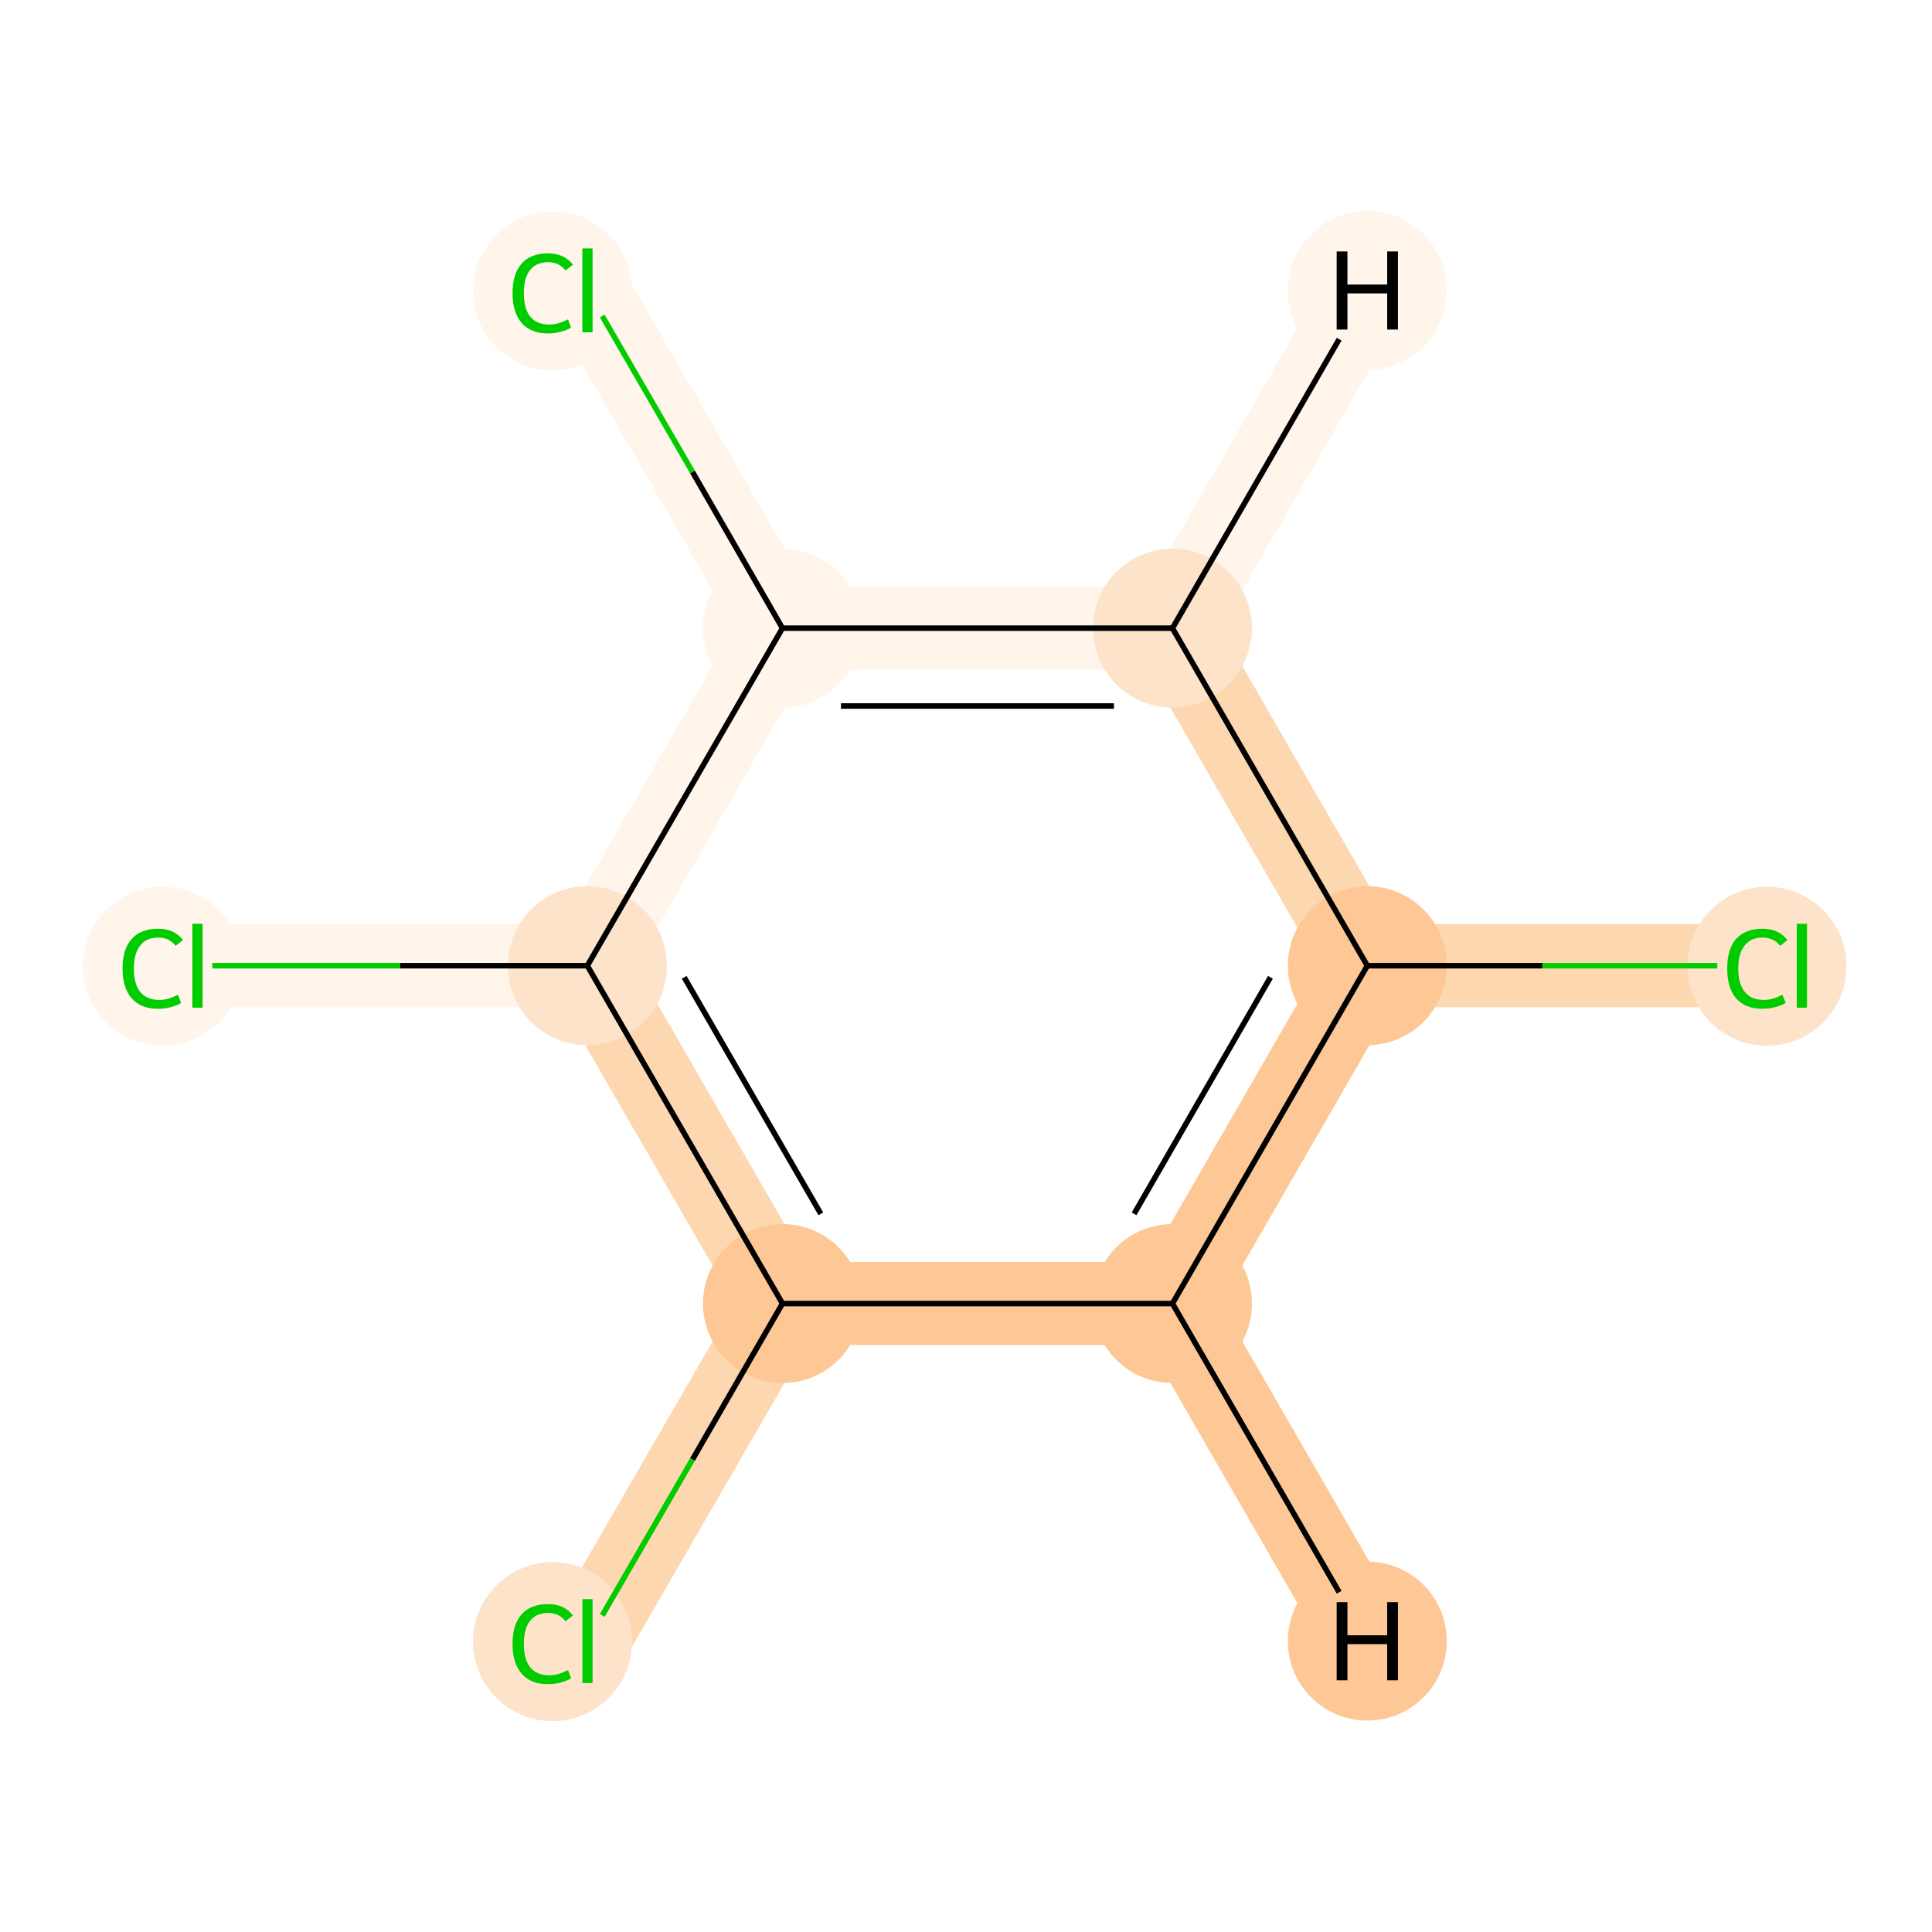 <?xml version='1.0' encoding='iso-8859-1'?>
<svg version='1.1' baseProfile='full'
              xmlns='http://www.w3.org/2000/svg'
                      xmlns:rdkit='http://www.rdkit.org/xml'
                      xmlns:xlink='http://www.w3.org/1999/xlink'
                  xml:space='preserve'
width='700px' height='700px' viewBox='0 0 700 700'>
<!-- END OF HEADER -->
<rect style='opacity:1.0;fill:#FFFFFF;stroke:none' width='700.0' height='700.0' x='0.0' y='0.0'> </rect>
<path d='M 636.7,349.9 L 495.4,349.9' style='fill:none;fill-rule:evenodd;stroke:#FDD7B0;stroke-width:30.1px;stroke-linecap:butt;stroke-linejoin:miter;stroke-opacity:1' />
<path d='M 495.4,349.9 L 424.8,472.3' style='fill:none;fill-rule:evenodd;stroke:#FDC895;stroke-width:30.1px;stroke-linecap:butt;stroke-linejoin:miter;stroke-opacity:1' />
<path d='M 495.4,349.9 L 424.8,227.6' style='fill:none;fill-rule:evenodd;stroke:#FDD7B0;stroke-width:30.1px;stroke-linecap:butt;stroke-linejoin:miter;stroke-opacity:1' />
<path d='M 424.8,472.3 L 283.5,472.3' style='fill:none;fill-rule:evenodd;stroke:#FDC895;stroke-width:30.1px;stroke-linecap:butt;stroke-linejoin:miter;stroke-opacity:1' />
<path d='M 424.8,472.3 L 495.4,594.6' style='fill:none;fill-rule:evenodd;stroke:#FDC895;stroke-width:30.1px;stroke-linecap:butt;stroke-linejoin:miter;stroke-opacity:1' />
<path d='M 283.5,472.3 L 212.8,594.6' style='fill:none;fill-rule:evenodd;stroke:#FDD7B0;stroke-width:30.1px;stroke-linecap:butt;stroke-linejoin:miter;stroke-opacity:1' />
<path d='M 283.5,472.3 L 212.8,349.9' style='fill:none;fill-rule:evenodd;stroke:#FDD7B0;stroke-width:30.1px;stroke-linecap:butt;stroke-linejoin:miter;stroke-opacity:1' />
<path d='M 212.8,349.9 L 283.5,227.6' style='fill:none;fill-rule:evenodd;stroke:#FFF5EB;stroke-width:30.1px;stroke-linecap:butt;stroke-linejoin:miter;stroke-opacity:1' />
<path d='M 212.8,349.9 L 71.6,349.9' style='fill:none;fill-rule:evenodd;stroke:#FFF5EB;stroke-width:30.1px;stroke-linecap:butt;stroke-linejoin:miter;stroke-opacity:1' />
<path d='M 283.5,227.6 L 424.8,227.6' style='fill:none;fill-rule:evenodd;stroke:#FFF5EB;stroke-width:30.1px;stroke-linecap:butt;stroke-linejoin:miter;stroke-opacity:1' />
<path d='M 283.5,227.6 L 212.8,105.2' style='fill:none;fill-rule:evenodd;stroke:#FFF5EB;stroke-width:30.1px;stroke-linecap:butt;stroke-linejoin:miter;stroke-opacity:1' />
<path d='M 424.8,227.6 L 495.4,105.2' style='fill:none;fill-rule:evenodd;stroke:#FFF5EB;stroke-width:30.1px;stroke-linecap:butt;stroke-linejoin:miter;stroke-opacity:1' />
<ellipse cx='640.2' cy='350.1' rx='28.3' ry='28.3'  style='fill:#FDE3C9;fill-rule:evenodd;stroke:#FDE3C9;stroke-width:1.0px;stroke-linecap:butt;stroke-linejoin:miter;stroke-opacity:1' />
<ellipse cx='495.4' cy='349.9' rx='28.3' ry='28.3'  style='fill:#FDC895;fill-rule:evenodd;stroke:#FDC895;stroke-width:1.0px;stroke-linecap:butt;stroke-linejoin:miter;stroke-opacity:1' />
<ellipse cx='424.8' cy='472.3' rx='28.3' ry='28.3'  style='fill:#FDC895;fill-rule:evenodd;stroke:#FDC895;stroke-width:1.0px;stroke-linecap:butt;stroke-linejoin:miter;stroke-opacity:1' />
<ellipse cx='283.5' cy='472.3' rx='28.3' ry='28.3'  style='fill:#FDC895;fill-rule:evenodd;stroke:#FDC895;stroke-width:1.0px;stroke-linecap:butt;stroke-linejoin:miter;stroke-opacity:1' />
<ellipse cx='200.2' cy='594.8' rx='28.3' ry='28.3'  style='fill:#FDE3C9;fill-rule:evenodd;stroke:#FDE3C9;stroke-width:1.0px;stroke-linecap:butt;stroke-linejoin:miter;stroke-opacity:1' />
<ellipse cx='212.8' cy='349.9' rx='28.3' ry='28.3'  style='fill:#FDE3C9;fill-rule:evenodd;stroke:#FDE3C9;stroke-width:1.0px;stroke-linecap:butt;stroke-linejoin:miter;stroke-opacity:1' />
<ellipse cx='283.5' cy='227.6' rx='28.3' ry='28.3'  style='fill:#FFF5EB;fill-rule:evenodd;stroke:#FFF5EB;stroke-width:1.0px;stroke-linecap:butt;stroke-linejoin:miter;stroke-opacity:1' />
<ellipse cx='424.8' cy='227.6' rx='28.3' ry='28.3'  style='fill:#FDE3C9;fill-rule:evenodd;stroke:#FDE3C9;stroke-width:1.0px;stroke-linecap:butt;stroke-linejoin:miter;stroke-opacity:1' />
<ellipse cx='200.2' cy='105.4' rx='28.3' ry='28.3'  style='fill:#FFF5EB;fill-rule:evenodd;stroke:#FFF5EB;stroke-width:1.0px;stroke-linecap:butt;stroke-linejoin:miter;stroke-opacity:1' />
<ellipse cx='58.9' cy='350.1' rx='28.3' ry='28.3'  style='fill:#FFF5EB;fill-rule:evenodd;stroke:#FFF5EB;stroke-width:1.0px;stroke-linecap:butt;stroke-linejoin:miter;stroke-opacity:1' />
<ellipse cx='495.4' cy='594.6' rx='28.3' ry='28.3'  style='fill:#FDC895;fill-rule:evenodd;stroke:#FDC895;stroke-width:1.0px;stroke-linecap:butt;stroke-linejoin:miter;stroke-opacity:1' />
<ellipse cx='495.4' cy='105.2' rx='28.3' ry='28.3'  style='fill:#FFF5EB;fill-rule:evenodd;stroke:#FFF5EB;stroke-width:1.0px;stroke-linecap:butt;stroke-linejoin:miter;stroke-opacity:1' />
<path class='bond-0 atom-0 atom-1' d='M 622.2,349.9 L 558.8,349.9' style='fill:none;fill-rule:evenodd;stroke:#00CC00;stroke-width:2.0px;stroke-linecap:butt;stroke-linejoin:miter;stroke-opacity:1' />
<path class='bond-0 atom-0 atom-1' d='M 558.8,349.9 L 495.4,349.9' style='fill:none;fill-rule:evenodd;stroke:#000000;stroke-width:2.0px;stroke-linecap:butt;stroke-linejoin:miter;stroke-opacity:1' />
<path class='bond-1 atom-1 atom-2' d='M 495.4,349.9 L 424.8,472.3' style='fill:none;fill-rule:evenodd;stroke:#000000;stroke-width:2.0px;stroke-linecap:butt;stroke-linejoin:miter;stroke-opacity:1' />
<path class='bond-1 atom-1 atom-2' d='M 460.3,354.1 L 410.9,439.8' style='fill:none;fill-rule:evenodd;stroke:#000000;stroke-width:2.0px;stroke-linecap:butt;stroke-linejoin:miter;stroke-opacity:1' />
<path class='bond-9 atom-7 atom-1' d='M 424.8,227.6 L 495.4,349.9' style='fill:none;fill-rule:evenodd;stroke:#000000;stroke-width:2.0px;stroke-linecap:butt;stroke-linejoin:miter;stroke-opacity:1' />
<path class='bond-2 atom-2 atom-3' d='M 424.8,472.3 L 283.5,472.3' style='fill:none;fill-rule:evenodd;stroke:#000000;stroke-width:2.0px;stroke-linecap:butt;stroke-linejoin:miter;stroke-opacity:1' />
<path class='bond-10 atom-2 atom-10' d='M 424.8,472.3 L 485.2,576.9' style='fill:none;fill-rule:evenodd;stroke:#000000;stroke-width:2.0px;stroke-linecap:butt;stroke-linejoin:miter;stroke-opacity:1' />
<path class='bond-3 atom-3 atom-4' d='M 283.5,472.3 L 250.9,528.8' style='fill:none;fill-rule:evenodd;stroke:#000000;stroke-width:2.0px;stroke-linecap:butt;stroke-linejoin:miter;stroke-opacity:1' />
<path class='bond-3 atom-3 atom-4' d='M 250.9,528.8 L 218.2,585.3' style='fill:none;fill-rule:evenodd;stroke:#00CC00;stroke-width:2.0px;stroke-linecap:butt;stroke-linejoin:miter;stroke-opacity:1' />
<path class='bond-4 atom-3 atom-5' d='M 283.5,472.3 L 212.8,349.9' style='fill:none;fill-rule:evenodd;stroke:#000000;stroke-width:2.0px;stroke-linecap:butt;stroke-linejoin:miter;stroke-opacity:1' />
<path class='bond-4 atom-3 atom-5' d='M 297.4,439.8 L 247.9,354.1' style='fill:none;fill-rule:evenodd;stroke:#000000;stroke-width:2.0px;stroke-linecap:butt;stroke-linejoin:miter;stroke-opacity:1' />
<path class='bond-5 atom-5 atom-6' d='M 212.8,349.9 L 283.5,227.6' style='fill:none;fill-rule:evenodd;stroke:#000000;stroke-width:2.0px;stroke-linecap:butt;stroke-linejoin:miter;stroke-opacity:1' />
<path class='bond-8 atom-5 atom-9' d='M 212.8,349.9 L 144.9,349.9' style='fill:none;fill-rule:evenodd;stroke:#000000;stroke-width:2.0px;stroke-linecap:butt;stroke-linejoin:miter;stroke-opacity:1' />
<path class='bond-8 atom-5 atom-9' d='M 144.9,349.9 L 76.9,349.9' style='fill:none;fill-rule:evenodd;stroke:#00CC00;stroke-width:2.0px;stroke-linecap:butt;stroke-linejoin:miter;stroke-opacity:1' />
<path class='bond-6 atom-6 atom-7' d='M 283.5,227.6 L 424.8,227.6' style='fill:none;fill-rule:evenodd;stroke:#000000;stroke-width:2.0px;stroke-linecap:butt;stroke-linejoin:miter;stroke-opacity:1' />
<path class='bond-6 atom-6 atom-7' d='M 304.7,255.8 L 403.6,255.8' style='fill:none;fill-rule:evenodd;stroke:#000000;stroke-width:2.0px;stroke-linecap:butt;stroke-linejoin:miter;stroke-opacity:1' />
<path class='bond-7 atom-6 atom-8' d='M 283.5,227.6 L 250.9,171.0' style='fill:none;fill-rule:evenodd;stroke:#000000;stroke-width:2.0px;stroke-linecap:butt;stroke-linejoin:miter;stroke-opacity:1' />
<path class='bond-7 atom-6 atom-8' d='M 250.9,171.0 L 218.2,114.5' style='fill:none;fill-rule:evenodd;stroke:#00CC00;stroke-width:2.0px;stroke-linecap:butt;stroke-linejoin:miter;stroke-opacity:1' />
<path class='bond-11 atom-7 atom-11' d='M 424.8,227.6 L 485.2,122.9' style='fill:none;fill-rule:evenodd;stroke:#000000;stroke-width:2.0px;stroke-linecap:butt;stroke-linejoin:miter;stroke-opacity:1' />
<path  class='atom-0' d='M 625.8 350.9
Q 625.8 343.9, 629.0 340.2
Q 632.4 336.5, 638.6 336.5
Q 644.5 336.5, 647.6 340.6
L 645.0 342.7
Q 642.7 339.7, 638.6 339.7
Q 634.4 339.7, 632.1 342.6
Q 629.8 345.5, 629.8 350.9
Q 629.8 356.5, 632.2 359.4
Q 634.5 362.3, 639.1 362.3
Q 642.2 362.3, 645.8 360.4
L 647.0 363.4
Q 645.5 364.3, 643.2 364.9
Q 641.0 365.5, 638.5 365.5
Q 632.4 365.5, 629.0 361.7
Q 625.8 357.9, 625.8 350.9
' fill='#00CC00'/>
<path  class='atom-0' d='M 651.0 334.7
L 654.7 334.7
L 654.7 365.1
L 651.0 365.1
L 651.0 334.7
' fill='#00CC00'/>
<path  class='atom-4' d='M 185.7 595.6
Q 185.7 588.6, 189.0 584.9
Q 192.3 581.2, 198.6 581.2
Q 204.4 581.2, 207.6 585.3
L 204.9 587.4
Q 202.6 584.4, 198.6 584.4
Q 194.3 584.4, 192.0 587.3
Q 189.8 590.2, 189.8 595.6
Q 189.8 601.2, 192.1 604.1
Q 194.5 607.0, 199.0 607.0
Q 202.2 607.0, 205.8 605.1
L 206.9 608.1
Q 205.4 609.0, 203.2 609.6
Q 201.0 610.2, 198.5 610.2
Q 192.3 610.2, 189.0 606.4
Q 185.7 602.6, 185.7 595.6
' fill='#00CC00'/>
<path  class='atom-4' d='M 211.0 579.4
L 214.7 579.4
L 214.7 609.8
L 211.0 609.8
L 211.0 579.4
' fill='#00CC00'/>
<path  class='atom-8' d='M 185.7 106.2
Q 185.7 99.2, 189.0 95.5
Q 192.3 91.8, 198.6 91.8
Q 204.4 91.8, 207.6 95.9
L 204.9 98.0
Q 202.6 95.0, 198.6 95.0
Q 194.3 95.0, 192.0 97.9
Q 189.8 100.8, 189.8 106.2
Q 189.8 111.8, 192.1 114.7
Q 194.5 117.6, 199.0 117.6
Q 202.2 117.6, 205.8 115.7
L 206.9 118.7
Q 205.4 119.6, 203.2 120.2
Q 201.0 120.8, 198.5 120.8
Q 192.3 120.8, 189.0 117.0
Q 185.7 113.2, 185.7 106.2
' fill='#00CC00'/>
<path  class='atom-8' d='M 211.0 90.0
L 214.7 90.0
L 214.7 120.4
L 211.0 120.4
L 211.0 90.0
' fill='#00CC00'/>
<path  class='atom-9' d='M 44.4 350.9
Q 44.4 343.9, 47.7 340.2
Q 51.0 336.5, 57.3 336.5
Q 63.2 336.5, 66.3 340.6
L 63.6 342.7
Q 61.4 339.7, 57.3 339.7
Q 53.0 339.7, 50.8 342.6
Q 48.5 345.5, 48.5 350.9
Q 48.5 356.5, 50.8 359.4
Q 53.2 362.3, 57.8 362.3
Q 60.9 362.3, 64.5 360.4
L 65.6 363.4
Q 64.2 364.3, 61.9 364.9
Q 59.7 365.5, 57.2 365.5
Q 51.0 365.5, 47.7 361.7
Q 44.4 357.9, 44.4 350.9
' fill='#00CC00'/>
<path  class='atom-9' d='M 69.7 334.7
L 73.4 334.7
L 73.4 365.1
L 69.7 365.1
L 69.7 334.7
' fill='#00CC00'/>
<path  class='atom-10' d='M 484.3 580.5
L 488.2 580.5
L 488.2 592.5
L 502.6 592.5
L 502.6 580.5
L 506.5 580.5
L 506.5 608.8
L 502.6 608.8
L 502.6 595.7
L 488.2 595.7
L 488.2 608.8
L 484.3 608.8
L 484.3 580.5
' fill='#000000'/>
<path  class='atom-11' d='M 484.3 91.1
L 488.2 91.1
L 488.2 103.1
L 502.6 103.1
L 502.6 91.1
L 506.5 91.1
L 506.5 119.4
L 502.6 119.4
L 502.6 106.3
L 488.2 106.3
L 488.2 119.4
L 484.3 119.4
L 484.3 91.1
' fill='#000000'/>
</svg>
